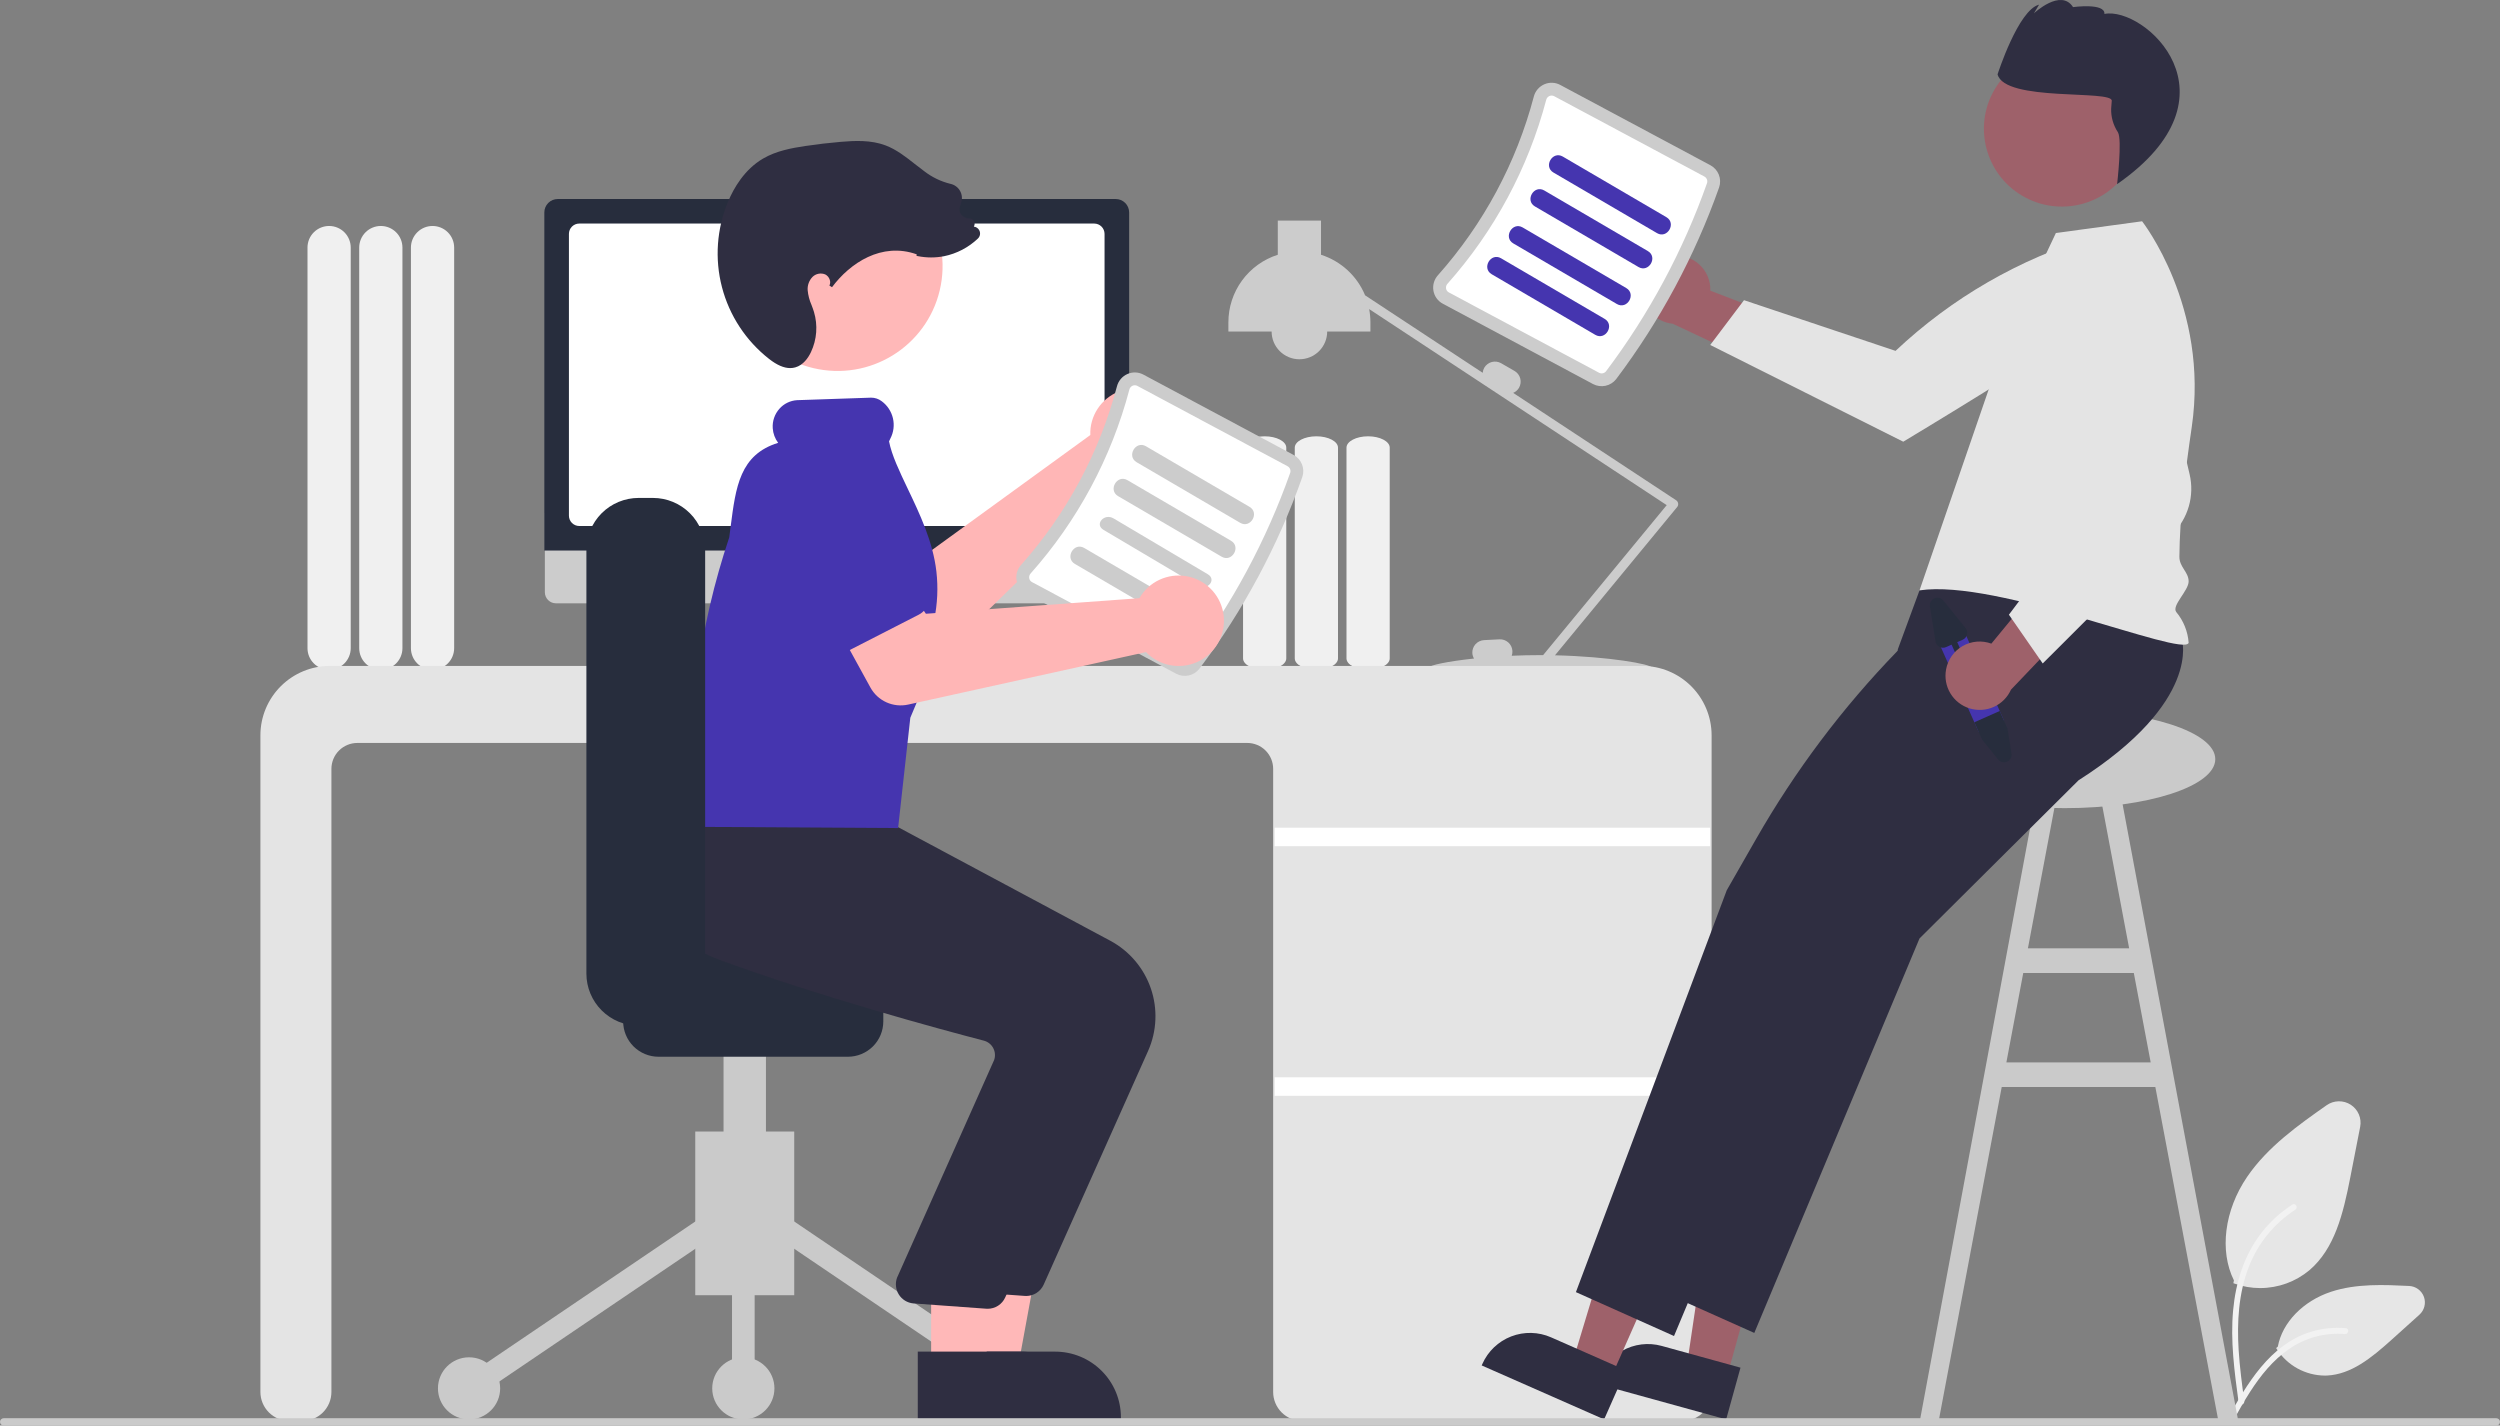 <svg width="356" height="203" viewBox="0 0 356 203" fill="none" xmlns="http://www.w3.org/2000/svg">
<rect x="0" y="0" width="356" height="203" fill="#808080" stroke="none"/>
<g clip-path="url(#clip0_275_10787)">
<path d="M58.516 92.301V35.251C58.516 34.437 58.841 33.655 59.418 33.079C59.995 32.503 60.778 32.179 61.594 32.179C62.41 32.179 63.193 32.503 63.77 33.079C64.348 33.655 64.672 34.437 64.672 35.251V92.301C64.672 93.116 64.348 93.897 63.77 94.473C63.193 95.049 62.41 95.373 61.594 95.373C60.778 95.373 59.995 95.049 59.418 94.473C58.841 93.897 58.516 93.116 58.516 92.301Z" fill="#F0F0F0"/>
<path d="M51.152 92.301V35.251C51.152 34.437 51.476 33.655 52.053 33.079C52.63 32.503 53.413 32.179 54.229 32.179C55.046 32.179 55.828 32.503 56.406 33.079C56.983 33.655 57.307 34.437 57.307 35.251V92.301C57.307 93.116 56.983 93.897 56.406 94.473C55.828 95.049 55.046 95.373 54.229 95.373C53.413 95.373 52.63 95.049 52.053 94.473C51.476 93.897 51.152 93.116 51.152 92.301Z" fill="#F0F0F0"/>
<path d="M43.787 92.301V35.251C43.787 34.437 44.111 33.655 44.688 33.079C45.266 32.503 46.048 32.179 46.865 32.179C47.681 32.179 48.464 32.503 49.041 33.079C49.618 33.655 49.943 34.437 49.943 35.251V92.301C49.943 93.116 49.618 93.897 49.041 94.473C48.464 95.049 47.681 95.373 46.865 95.373C46.048 95.373 45.266 95.049 44.688 94.473C44.111 93.897 43.787 93.116 43.787 92.301Z" fill="#F0F0F0"/>
<path d="M321.844 183.421C320.605 183.422 319.374 183.209 318.208 182.791L318.028 182.727L318.111 182.329C316.021 178.116 316.752 172.344 319.981 167.599C322.916 163.284 327.38 160.148 331.318 157.38C331.818 157.029 332.412 156.835 333.023 156.824C333.634 156.812 334.234 156.983 334.747 157.315C335.26 157.647 335.661 158.124 335.9 158.685C336.139 159.247 336.205 159.866 336.088 160.465L334.679 167.677C333.663 172.88 332.454 177.804 328.868 180.874C326.899 182.519 324.412 183.421 321.844 183.421Z" fill="#E6E6E6"/>
<path d="M331.067 195.883C329.703 195.876 328.363 195.527 327.167 194.871C325.972 194.215 324.961 193.271 324.224 192.125L324.122 191.966L324.365 191.752C324.995 188.321 327.959 185.264 331.938 183.949C335.554 182.754 339.547 182.95 343.067 183.121C343.532 183.144 343.98 183.304 344.354 183.581C344.728 183.858 345.011 184.239 345.168 184.677C345.324 185.115 345.347 185.589 345.233 186.04C345.119 186.491 344.874 186.898 344.528 187.209L340.567 190.777C337.689 193.37 334.819 195.71 331.356 195.878C331.26 195.882 331.163 195.884 331.067 195.883Z" fill="#E6E6E6"/>
<path d="M318.776 199.698C318.191 195.351 317.589 190.948 318 186.555C318.364 182.653 319.531 178.842 321.906 175.717C323.161 174.067 324.695 172.648 326.439 171.525C326.893 171.234 327.31 171.967 326.858 172.257C323.835 174.216 321.509 177.079 320.214 180.437C318.767 184.192 318.535 188.284 318.784 192.272C318.935 194.684 319.255 197.08 319.577 199.473C319.603 199.58 319.587 199.693 319.533 199.79C319.48 199.886 319.392 199.959 319.287 199.994C319.233 200.008 319.178 200.012 319.124 200.004C319.069 199.997 319.017 199.979 318.969 199.952C318.922 199.924 318.88 199.888 318.847 199.844C318.814 199.801 318.79 199.751 318.776 199.698Z" fill="#F2F2F2"/>
<path d="M317.123 202.197C319.938 197.114 323.203 191.466 329.038 189.66C330.658 189.16 332.36 188.981 334.049 189.132C334.581 189.179 334.448 190.016 333.917 189.969C331.08 189.732 328.25 190.496 325.92 192.128C323.665 193.694 321.909 195.872 320.423 198.181C319.512 199.595 318.697 201.069 317.881 202.542C317.621 203.012 316.859 202.673 317.123 202.197Z" fill="#F2F2F2"/>
<path d="M315.856 202.122L318.698 202.187L301.56 110.803L298.717 111.338L303.192 135.044H288.774L293.249 111.338L290.407 110.803L273.411 202.187L276.11 202.122L285.046 154.792H306.921L315.856 202.122ZM285.708 151.281L288.111 138.555H303.855L306.258 151.281H285.708Z" fill="#CACACA"/>
<path d="M191.74 93.757V63.746C191.74 62.855 193.121 62.13 194.818 62.13C196.515 62.13 197.896 62.855 197.896 63.746V93.757C197.896 94.648 196.515 95.373 194.818 95.373C193.121 95.373 191.74 94.648 191.74 93.757Z" fill="#F0F0F0"/>
<path d="M184.375 93.757V63.746C184.375 62.855 185.756 62.13 187.453 62.13C189.15 62.13 190.531 62.855 190.531 63.746V93.757C190.531 94.648 189.15 95.373 187.453 95.373C185.756 95.373 184.375 94.648 184.375 93.757Z" fill="#F0F0F0"/>
<path d="M177.011 93.757V63.746C177.011 62.855 178.391 62.13 180.088 62.13C181.786 62.13 183.166 62.855 183.166 63.746V93.757C183.166 94.648 181.786 95.373 180.088 95.373C178.391 95.373 177.011 94.648 177.011 93.757Z" fill="#F0F0F0"/>
<path d="M238.968 71.687C238.954 71.596 238.922 71.509 238.872 71.431C238.822 71.353 238.757 71.287 238.68 71.236L215.476 55.947C215.826 55.801 216.118 55.546 216.309 55.219C216.541 54.815 216.603 54.337 216.483 53.887C216.362 53.438 216.068 53.055 215.665 52.821L213.762 51.724C213.357 51.492 212.878 51.43 212.428 51.55C211.977 51.671 211.593 51.964 211.359 52.366C211.233 52.587 211.157 52.834 211.136 53.087L194.387 42.051C193.825 40.691 192.972 39.47 191.888 38.473C190.805 37.476 189.516 36.727 188.113 36.278V31.411H181.957V36.278C179.915 36.929 178.133 38.212 176.868 39.94C175.604 41.669 174.922 43.753 174.922 45.893V47.21H181.078C181.078 48.257 181.495 49.262 182.237 50.003C182.979 50.743 183.985 51.16 185.035 51.16C186.084 51.16 187.091 50.743 187.833 50.003C188.575 49.262 188.992 48.257 188.992 47.21H195.148V45.893C195.147 45.262 195.087 44.633 194.97 44.013L237.341 71.932L219.74 93.29C219.604 93.29 219.468 93.289 219.33 93.289C217.926 93.289 216.565 93.322 215.269 93.379C215.347 93.162 215.381 92.932 215.369 92.701C215.344 92.237 215.135 91.802 214.789 91.49C214.442 91.179 213.987 91.017 213.521 91.04L211.326 91.154C210.861 91.18 210.424 91.388 210.112 91.733C209.8 92.079 209.638 92.534 209.661 92.998C209.677 93.273 209.759 93.539 209.899 93.776C206.017 94.188 203.502 94.755 203.502 95.044C203.502 95.517 210.257 95.067 218.711 95.045C218.75 95.155 218.817 95.252 218.906 95.328C218.995 95.403 219.103 95.453 219.217 95.473C219.332 95.493 219.45 95.482 219.56 95.442C219.669 95.401 219.766 95.333 219.839 95.243L220.002 95.045C228.432 95.069 235.159 95.516 235.159 95.044C235.159 94.599 229.178 93.491 221.429 93.314L238.826 72.203C238.884 72.132 238.927 72.049 238.952 71.96C238.976 71.871 238.982 71.778 238.968 71.687Z" fill="#CCCCCC"/>
<path d="M239.603 202.342H185.427C184.332 202.341 183.283 201.906 182.508 201.133C181.734 200.36 181.299 199.313 181.298 198.22V109.478C181.297 108.502 180.907 107.566 180.216 106.876C179.524 106.185 178.586 105.797 177.608 105.796H50.884C49.906 105.797 48.968 106.185 48.276 106.876C47.585 107.566 47.196 108.502 47.194 109.478V198.22C47.193 199.313 46.758 200.36 45.984 201.133C45.209 201.906 44.16 202.341 43.065 202.342H41.211C40.117 202.341 39.067 201.906 38.293 201.133C37.519 200.36 37.083 199.313 37.082 198.22V104.699C37.085 102.081 38.128 99.571 39.983 97.72C41.837 95.869 44.352 94.828 46.975 94.825H233.84C236.463 94.828 238.977 95.869 240.832 97.72C242.686 99.571 243.73 102.081 243.733 104.699V198.22C243.731 199.313 243.296 200.36 242.522 201.133C241.747 201.906 240.698 202.341 239.603 202.342Z" fill="#E4E4E4"/>
<path d="M243.513 117.864H181.517V120.497H243.513V117.864Z" fill="white"/>
<path d="M243.513 153.41H181.517V156.044H243.513V153.41Z" fill="white"/>
<path d="M130.199 94.391L128.418 93.642L127.195 84.727H110.918L109.593 93.606L107.999 94.402C107.923 94.44 107.862 94.502 107.826 94.579C107.789 94.656 107.78 94.743 107.8 94.826C107.82 94.909 107.867 94.983 107.934 95.036C108 95.089 108.083 95.117 108.168 95.117H130.052C130.14 95.117 130.225 95.087 130.292 95.032C130.36 94.977 130.406 94.9 130.424 94.814C130.441 94.729 130.428 94.64 130.387 94.563C130.346 94.486 130.28 94.425 130.199 94.391Z" fill="#E6E6E6"/>
<path d="M159.125 85.913H79.167C78.748 85.912 78.346 85.746 78.049 85.449C77.753 85.153 77.587 84.751 77.587 84.332V73.079H160.705V84.332C160.705 84.751 160.539 85.153 160.243 85.449C159.946 85.746 159.544 85.912 159.125 85.913Z" fill="#CCCCCC"/>
<path d="M160.789 78.397H77.513V30.245C77.514 29.74 77.716 29.256 78.073 28.898C78.431 28.541 78.917 28.34 79.423 28.34H158.879C159.386 28.34 159.871 28.541 160.229 28.898C160.587 29.256 160.789 29.74 160.789 30.245V78.397Z" fill="#272D3D"/>
<path d="M155.815 74.903H82.487C82.097 74.902 81.723 74.747 81.447 74.472C81.171 74.196 81.015 73.823 81.015 73.433V33.304C81.015 32.914 81.171 32.541 81.447 32.265C81.723 31.99 82.097 31.835 82.487 31.834H155.815C156.206 31.835 156.58 31.99 156.856 32.265C157.132 32.541 157.287 32.914 157.288 33.304V73.433C157.287 73.823 157.132 74.196 156.856 74.472C156.58 74.747 156.206 74.902 155.815 74.903Z" fill="white"/>
<path d="M238.017 36.441C238.719 36.34 239.434 36.394 240.112 36.599C240.791 36.804 241.416 37.154 241.943 37.626C242.471 38.099 242.889 38.68 243.167 39.331C243.445 39.981 243.577 40.685 243.554 41.392L259.631 47.568L252.347 52.763L238.196 46.101C237.009 45.983 235.907 45.434 235.098 44.558C234.289 43.682 233.83 42.541 233.808 41.35C233.786 40.16 234.202 39.002 234.978 38.097C235.754 37.193 236.835 36.603 238.017 36.441Z" fill="#9E616A"/>
<path d="M299.062 33.409L301.782 38.345C301.125 41.475 299.426 44.292 296.962 46.336C292.797 49.842 271.024 62.897 271.024 62.897L243.536 49.124L248.345 42.746L269.925 49.964C277.931 42.419 287.591 36.845 298.137 33.686L299.062 33.409Z" fill="#E4E4E4"/>
<path d="M294.004 115.08C305.852 115.08 315.457 111.957 315.457 108.103C315.457 104.25 305.852 101.127 294.004 101.127C282.157 101.127 272.552 104.25 272.552 108.103C272.552 111.957 282.157 115.08 294.004 115.08Z" fill="#CACACA"/>
<path d="M245.878 196.21L240.181 194.638L243.544 171.96L251.952 174.28L245.878 196.21Z" fill="#9E616A"/>
<path d="M245.804 202.122L227.436 197.054L227.5 196.823C228.025 194.93 229.281 193.323 230.992 192.355C232.703 191.386 234.73 191.136 236.626 191.659L236.626 191.659L247.845 194.755L245.804 202.122Z" fill="#2F2E41"/>
<path d="M229.362 196.284L223.955 193.901L230.591 171.953L238.57 175.47L229.362 196.284Z" fill="#9E616A"/>
<path d="M228.426 202.122L210.993 194.439L211.091 194.219C211.886 192.423 213.362 191.015 215.197 190.306C217.031 189.597 219.073 189.644 220.872 190.437L220.873 190.437L231.52 195.13L228.426 202.122Z" fill="#2F2E41"/>
<path d="M310.7 91.046C310.7 91.046 313.566 99.907 295.983 111.114L273.339 133.635L249.811 189.81L235.842 183.56L238.582 176.261L240.42 171.363L241.361 168.857L242.369 166.171L257.323 126.33L269.885 104.378L270.249 92.466L273.339 84.069L295.756 76.13L310.7 91.046Z" fill="#2F2E41"/>
<path d="M299.268 91.485C299.268 91.485 302.134 100.346 284.551 111.553L261.907 134.074L238.379 190.249L224.41 183.999L227.15 176.7L228.988 171.802L229.929 169.296L230.937 166.61L245.891 126.769L250.097 119.419C255.646 109.722 262.388 100.756 270.167 92.73L274.29 88.476L274.73 81.894L284.324 76.569L299.268 91.485Z" fill="#2F2E41"/>
<path d="M285.722 48.102L292.757 33.182L305.034 31.51C305.034 31.51 314.62 43.7 312.103 60.829C311.159 67.252 310.39 73.647 310.344 79.26C310.332 80.754 311.641 81.421 311.663 82.771C311.685 84.098 309.182 86.258 309.905 87.16C310.938 88.402 311.553 89.937 311.663 91.548C310.792 93.618 284.422 82.405 273.339 84.069L285.722 48.102Z" fill="#E4E4E4"/>
<path d="M303.159 23.998C306.293 18.737 304.56 11.936 299.288 8.809C294.017 5.681 287.203 7.411 284.069 12.672C280.936 17.934 282.669 24.734 287.94 27.862C293.212 30.99 300.026 29.26 303.159 23.998Z" fill="#9E616A"/>
<path d="M300.713 14.356C300.692 14.648 300.663 15.034 300.629 15.471C300.594 16.667 300.932 17.844 301.596 18.841C302.217 19.89 301.476 26.223 301.476 26.223C319.664 13.568 305.293 0.854 299.671 1.985C299.788 0.375 295.203 1.013 295.203 1.013C293.456 -1.703 289.627 1.902 289.627 1.902L290.366 0.661C287.393 1.416 284.455 10.586 284.455 10.586C285.463 14.542 300.831 12.747 300.713 14.356Z" fill="#2F2E41"/>
<path d="M230.153 53.972C236.403 45.674 241.344 36.47 244.805 26.68C245.005 26.094 244.991 25.456 244.764 24.88C244.538 24.304 244.114 23.827 243.568 23.534L222.18 12.095C221.834 11.909 221.45 11.803 221.057 11.787C220.664 11.771 220.272 11.845 219.912 12.003C219.546 12.162 219.22 12.403 218.961 12.706C218.701 13.01 218.514 13.368 218.415 13.755C215.925 23.189 211.246 31.906 204.755 39.2C204.488 39.497 204.292 39.851 204.182 40.234C204.073 40.618 204.052 41.022 204.123 41.415C204.191 41.801 204.346 42.168 204.577 42.485C204.808 42.803 205.108 43.064 205.455 43.248L226.844 54.687C227.391 54.978 228.024 55.066 228.63 54.935C229.236 54.804 229.776 54.463 230.153 53.972Z" fill="#CCCCCC"/>
<path d="M228.694 52.877C228.578 53.02 228.417 53.119 228.237 53.156C228.056 53.194 227.869 53.167 227.706 53.081L206.318 41.642C206.214 41.588 206.124 41.511 206.055 41.416C205.986 41.321 205.94 41.212 205.921 41.097C205.898 40.975 205.905 40.85 205.939 40.731C205.973 40.612 206.035 40.503 206.118 40.412C212.801 32.903 217.618 23.929 220.181 14.217C220.21 14.097 220.267 13.986 220.347 13.891C220.427 13.797 220.528 13.722 220.642 13.673C220.749 13.626 220.866 13.603 220.983 13.608C221.1 13.613 221.215 13.645 221.318 13.701L242.706 25.14C242.868 25.227 242.994 25.368 243.063 25.539C243.132 25.709 243.139 25.898 243.083 26.073C239.685 35.688 234.832 44.728 228.694 52.877Z" fill="white"/>
<path d="M221.211 24.569L235.963 33.199C237.431 34.058 238.76 31.783 237.294 30.926L222.542 22.295C221.074 21.437 219.745 23.712 221.211 24.569Z" fill="#4535AF"/>
<path d="M218.573 29.396L233.325 38.027C234.793 38.885 236.122 36.611 234.656 35.753L219.904 27.123C218.436 26.264 217.107 28.539 218.573 29.396Z" fill="#4535AF"/>
<path d="M215.495 34.663L230.247 43.293C231.715 44.151 233.044 41.877 231.579 41.019L216.826 32.389C215.358 31.53 214.029 33.805 215.495 34.663Z" fill="#4535AF"/>
<path d="M212.417 39.051L227.169 47.681C228.637 48.54 229.966 46.265 228.501 45.408L213.748 36.777C212.281 35.919 210.952 38.194 212.417 39.051Z" fill="#4535AF"/>
<path d="M279.669 89.816L285.207 102.246C285.34 102.544 285.398 102.87 285.373 103.195C285.349 103.52 285.243 103.834 285.067 104.109C284.859 104.436 284.558 104.696 284.203 104.853C283.848 105.011 283.454 105.06 283.071 104.995C282.94 104.975 282.812 104.941 282.689 104.893C282.199 104.704 281.805 104.33 281.591 103.851L276.053 91.421C275.947 91.184 275.889 90.928 275.883 90.669C275.876 90.41 275.921 90.152 276.014 89.91C276.202 89.421 276.577 89.027 277.057 88.814C277.536 88.601 278.081 88.587 278.571 88.775C279.06 88.963 279.455 89.337 279.669 89.816Z" fill="#4535AF"/>
<path d="M284.76 101.244L285.87 103.753L286.437 107.309C286.475 107.544 286.434 107.784 286.32 107.992C286.207 108.201 286.028 108.366 285.811 108.462C285.594 108.558 285.351 108.58 285.12 108.525C284.889 108.469 284.683 108.339 284.534 108.154L282.238 105.303L281.145 102.849L284.76 101.244Z" fill="#272D3D"/>
<path d="M274.822 86.357L275.616 91.334C275.642 91.497 275.705 91.652 275.8 91.786C275.896 91.921 276.021 92.032 276.166 92.111C276.311 92.189 276.473 92.234 276.638 92.24C276.803 92.247 276.968 92.215 277.119 92.148L277.906 91.799L279.424 95.207C279.472 95.314 279.559 95.397 279.668 95.438C279.777 95.48 279.898 95.477 280.004 95.429C280.111 95.382 280.194 95.295 280.236 95.186C280.278 95.078 280.275 94.957 280.228 94.851L278.709 91.442L279.496 91.093C279.757 90.977 279.961 90.763 280.064 90.497C280.167 90.231 280.16 89.936 280.045 89.675C280.006 89.588 279.956 89.507 279.897 89.434L276.726 85.512C276.577 85.328 276.371 85.198 276.14 85.142C275.909 85.087 275.666 85.109 275.449 85.205C275.232 85.301 275.053 85.466 274.939 85.675C274.826 85.883 274.785 86.123 274.822 86.357Z" fill="#272D3D"/>
<path d="M277.12 95.34C277.244 94.644 277.521 93.983 277.929 93.405C278.337 92.827 278.867 92.345 279.482 91.993C280.097 91.642 280.782 91.429 281.488 91.37C282.195 91.311 282.905 91.408 283.57 91.653L294.503 78.365L297.151 86.901L286.362 98.21C285.876 99.298 285.007 100.169 283.92 100.66C282.833 101.151 281.603 101.226 280.464 100.873C279.324 100.519 278.355 99.76 277.738 98.74C277.122 97.721 276.902 96.511 277.12 95.34Z" fill="#9E616A"/>
<path d="M290.884 94.477L286.068 87.534L299.742 69.337L292.698 54.272L293.211 36.352L299.032 35.278L299.104 35.314C301.934 36.94 304.121 39.483 305.303 42.522C306.755 46.145 309.997 59.746 311.8 67.531C312.154 69.04 312.115 70.614 311.687 72.103C311.259 73.593 310.456 74.948 309.355 76.04L290.884 94.477Z" fill="#E4E4E4"/>
<path d="M155.302 60.932C155.262 61.269 155.249 61.609 155.262 61.948L130.608 79.85L123.835 76.858L117.975 86.471L129.45 92.93C130.377 93.452 131.448 93.66 132.503 93.522C133.559 93.384 134.541 92.908 135.302 92.166L160.116 67.975C161.386 68.298 162.724 68.226 163.953 67.771C165.181 67.315 166.241 66.497 166.993 65.425C167.744 64.354 168.151 63.079 168.158 61.771C168.166 60.463 167.775 59.184 167.036 58.103C166.298 57.023 165.247 56.192 164.024 55.722C162.801 55.252 161.464 55.165 160.19 55.472C158.916 55.779 157.766 56.466 156.893 57.441C156.02 58.416 155.465 59.634 155.302 60.932Z" fill="#FFB6B6"/>
<path d="M129.81 80.505L122.621 92.462C122.416 92.803 122.141 93.095 121.813 93.319C121.485 93.543 121.112 93.695 120.721 93.762C120.329 93.83 119.927 93.812 119.543 93.711C119.158 93.61 118.8 93.427 118.493 93.175L107.728 84.351C105.991 83.297 104.743 81.597 104.258 79.626C103.774 77.654 104.092 75.572 105.144 73.834C106.196 72.097 107.895 70.846 109.868 70.357C111.842 69.868 113.93 70.18 115.674 71.224L128.499 76.534C128.866 76.686 129.196 76.915 129.467 77.206C129.737 77.497 129.941 77.843 130.066 78.219C130.19 78.596 130.232 78.996 130.188 79.39C130.144 79.784 130.015 80.164 129.81 80.505Z" fill="#4535AF"/>
<path d="M99.005 184.439H113.098V161.13H99.005V184.439Z" fill="#CACACA"/>
<path d="M112.392 173.464L110.583 176.124L144.406 199.032L146.215 196.371L112.392 173.464Z" fill="#CACACA"/>
<path d="M99.711 173.464L65.888 196.371L67.697 199.032L101.52 176.124L99.711 173.464Z" fill="#CACACA"/>
<path d="M145.31 202.122C147.756 202.122 149.739 200.143 149.739 197.702C149.739 195.26 147.756 193.281 145.31 193.281C142.864 193.281 140.881 195.26 140.881 197.702C140.881 200.143 142.864 202.122 145.31 202.122Z" fill="#CACACA"/>
<path d="M105.85 202.122C108.296 202.122 110.279 200.143 110.279 197.702C110.279 195.26 108.296 193.281 105.85 193.281C103.404 193.281 101.421 195.26 101.421 197.702C101.421 200.143 103.404 202.122 105.85 202.122Z" fill="#CACACA"/>
<path d="M66.793 202.122C69.239 202.122 71.222 200.143 71.222 197.702C71.222 195.26 69.239 193.281 66.793 193.281C64.347 193.281 62.364 195.26 62.364 197.702C62.364 200.143 64.347 202.122 66.793 202.122Z" fill="#CACACA"/>
<path d="M107.461 174.794H104.24V197.702H107.461V174.794Z" fill="#CACACA"/>
<path d="M103.032 171.579H109.071V140.633H103.032V171.579Z" fill="#CACACA"/>
<path d="M88.737 145.456V138.222C88.739 136.89 89.27 135.613 90.213 134.672C91.157 133.73 92.436 133.2 93.771 133.199H120.748C122.083 133.2 123.362 133.73 124.306 134.672C125.249 135.613 125.78 136.89 125.782 138.222V145.456C125.78 146.788 125.249 148.065 124.306 149.007C123.362 149.948 122.083 150.478 120.748 150.48H93.771C92.436 150.478 91.157 149.948 90.213 149.007C89.27 148.065 88.739 146.788 88.737 145.456Z" fill="#272D3D"/>
<path d="M137.463 194.904L144.923 194.904L148.473 175.59L137.462 175.59L137.463 194.904Z" fill="#FFB8B8"/>
<path d="M135.56 202.122L159.617 202.121V201.818C159.617 200.59 159.375 199.375 158.905 198.241C158.434 197.107 157.744 196.077 156.875 195.209C156.005 194.341 154.973 193.653 153.837 193.183C152.701 192.714 151.483 192.472 150.254 192.472H150.253L135.56 192.472L135.56 202.122Z" fill="#2F2E41"/>
<path d="M148.622 182.927L163.496 149.636C164.738 146.83 164.875 143.66 163.881 140.758C162.886 137.855 160.833 135.433 158.129 133.974L125.867 116.707L111.145 115.457L97.564 114.225L97.467 114.39C97.341 114.602 94.421 119.635 96.395 125.155C97.892 129.341 101.786 132.612 107.97 134.875C122.401 140.156 139.073 144.67 145.571 146.366C145.858 146.439 146.127 146.572 146.359 146.756C146.59 146.941 146.781 147.172 146.917 147.435C147.053 147.694 147.134 147.98 147.155 148.272C147.175 148.565 147.135 148.858 147.036 149.135L133.218 180.122C133.073 180.515 133.021 180.936 133.066 181.352C133.11 181.768 133.25 182.169 133.474 182.522C133.698 182.876 134 183.174 134.358 183.393C134.715 183.612 135.118 183.745 135.536 183.784L145.861 184.534C145.949 184.543 146.036 184.547 146.123 184.547C146.652 184.547 147.169 184.394 147.613 184.106C148.056 183.819 148.407 183.409 148.622 182.927Z" fill="#2F2E41"/>
<path d="M132.594 194.904L140.055 194.904L143.605 175.59L132.593 175.59L132.594 194.904Z" fill="#FFB8B8"/>
<path d="M130.691 202.122L154.749 202.121V201.818C154.749 200.59 154.506 199.375 154.036 198.241C153.565 197.107 152.876 196.077 152.006 195.209C151.137 194.341 150.104 193.653 148.968 193.183C147.832 192.714 146.615 192.472 145.385 192.472H145.384L130.691 192.472L130.691 202.122Z" fill="#2F2E41"/>
<path d="M143.145 184.749L158.019 151.458C159.261 148.652 159.398 145.482 158.403 142.58C157.409 139.678 155.355 137.256 152.652 135.796L120.39 118.529L105.667 117.279L95.031 116.358L95.032 116.213C94.907 116.424 91.987 121.458 93.961 126.977C95.458 131.164 96.309 134.434 102.492 136.697C116.924 141.979 133.596 146.493 140.094 148.188C140.381 148.261 140.649 148.394 140.881 148.579C141.113 148.763 141.304 148.994 141.44 149.257C141.576 149.517 141.657 149.802 141.678 150.094C141.698 150.387 141.658 150.681 141.559 150.957L127.74 181.944C127.596 182.337 127.544 182.758 127.589 183.174C127.633 183.59 127.773 183.991 127.997 184.345C128.221 184.699 128.523 184.996 128.88 185.215C129.238 185.434 129.641 185.568 130.059 185.606L140.384 186.357C140.472 186.365 140.559 186.369 140.646 186.369C141.175 186.369 141.692 186.216 142.136 185.928C142.579 185.641 142.93 185.231 143.145 184.749Z" fill="#2F2E41"/>
<path d="M133.815 41.356C135.724 33.34 130.762 25.297 122.731 23.391C114.7 21.484 106.641 26.437 104.731 34.453C102.821 42.469 107.784 50.512 115.815 52.419C123.846 54.325 131.905 49.372 133.815 41.356Z" fill="#FFB8B8"/>
<path d="M170.796 95.223C177.046 86.925 181.987 77.721 185.448 67.931C185.648 67.346 185.634 66.708 185.407 66.132C185.181 65.556 184.757 65.078 184.211 64.785L162.823 53.346C162.477 53.16 162.093 53.055 161.7 53.039C161.307 53.023 160.915 53.097 160.555 53.255C160.189 53.414 159.863 53.654 159.604 53.958C159.344 54.261 159.157 54.62 159.057 55.006C156.568 64.441 151.889 73.157 145.398 80.451C145.13 80.748 144.935 81.102 144.825 81.486C144.716 81.87 144.695 82.273 144.766 82.666C144.834 83.053 144.989 83.419 145.22 83.737C145.451 84.055 145.751 84.315 146.098 84.5L167.487 95.938C168.034 96.23 168.667 96.317 169.273 96.186C169.879 96.056 170.418 95.714 170.796 95.223Z" fill="#CCCCCC"/>
<path d="M169.336 94.129C169.221 94.272 169.06 94.371 168.88 94.408C168.699 94.445 168.512 94.418 168.349 94.332L146.961 82.893C146.857 82.839 146.767 82.762 146.698 82.667C146.629 82.573 146.583 82.464 146.563 82.349C146.541 82.227 146.547 82.102 146.582 81.983C146.616 81.864 146.678 81.754 146.761 81.663C153.443 74.154 158.261 65.181 160.824 55.468C160.853 55.349 160.91 55.237 160.99 55.143C161.07 55.048 161.171 54.974 161.285 54.925C161.392 54.877 161.509 54.855 161.626 54.86C161.743 54.864 161.858 54.896 161.961 54.953L183.349 66.391C183.511 66.479 183.637 66.62 183.706 66.79C183.775 66.961 183.782 67.15 183.726 67.325C180.327 76.94 175.475 85.979 169.336 94.129Z" fill="white"/>
<path d="M161.854 65.82L176.606 74.451C178.074 75.31 179.403 73.035 177.937 72.177L163.185 63.547C161.717 62.688 160.388 64.963 161.854 65.82Z" fill="#CCCCCC"/>
<path d="M159.215 70.648L173.968 79.278C175.436 80.137 176.765 77.862 175.299 77.005L160.547 68.374C159.079 67.516 157.75 69.79 159.215 70.648Z" fill="#CCCCCC"/>
<path d="M157.143 75.456L170.559 83.406C171.894 84.197 173.322 82.561 171.989 81.772L158.572 73.822C157.238 73.031 155.81 74.667 157.143 75.456Z" fill="#CCCCCC"/>
<path d="M153.06 80.302L167.812 88.933C169.28 89.791 170.609 87.516 169.144 86.659L154.391 78.029C152.924 77.17 151.594 79.445 153.06 80.302Z" fill="#CCCCCC"/>
<path d="M127.891 117.915L98.312 117.739L98.304 117.529C97.74 102.716 99.554 89.298 103.849 76.508C103.91 76.029 103.976 75.517 104.04 75.015C104.774 69.293 105.356 64.75 110.808 63.058C110.354 62.455 110.086 61.733 110.038 60.98C110.003 60.48 110.069 59.978 110.231 59.503C110.393 59.029 110.648 58.591 110.981 58.216C111.299 57.853 111.687 57.557 112.121 57.346C112.556 57.135 113.028 57.011 113.51 56.984L124.038 56.626C124.592 56.622 125.13 56.804 125.567 57.143C126.369 57.738 126.932 58.597 127.156 59.569C127.38 60.54 127.251 61.559 126.791 62.443C126.667 62.69 126.619 62.802 126.601 62.851C126.976 64.808 128.086 67.133 129.261 69.593C130.944 73.116 132.851 77.109 133.342 81.38C133.606 83.686 133.496 86.02 133.016 88.291C132.796 89.515 132.746 90.763 132.865 92.001C132.962 93.836 133.052 95.569 132.013 97.245C131.748 97.699 131.445 98.183 131.089 98.72L129.628 102.208L127.891 117.915Z" fill="#4535AF"/>
<path d="M83.503 138.645V78.32C83.505 76.355 84.288 74.47 85.681 73.08C87.074 71.69 88.962 70.908 90.931 70.906H92.986C94.955 70.908 96.844 71.69 98.236 73.08C99.629 74.47 100.412 76.355 100.414 78.32V138.645C100.412 140.61 99.629 142.495 98.236 143.885C96.844 145.275 94.955 146.057 92.986 146.059H90.931C88.962 146.057 87.074 145.275 85.681 143.885C84.288 142.495 83.505 140.61 83.503 138.645Z" fill="#272D3D"/>
<path d="M162.823 84.341C162.611 84.606 162.42 84.888 162.252 85.183L131.845 87.399L127.674 81.29L117.614 86.367L123.944 97.898C124.455 98.83 125.255 99.571 126.224 100.01C127.194 100.449 128.279 100.562 129.318 100.333L163.187 92.86C164.095 93.803 165.27 94.447 166.554 94.707C167.838 94.968 169.172 94.831 170.376 94.317C171.581 93.802 172.601 92.934 173.299 91.827C173.997 90.72 174.341 89.428 174.286 88.121C174.23 86.814 173.777 85.555 172.987 84.512C172.197 83.468 171.107 82.689 169.863 82.279C168.618 81.869 167.278 81.846 166.021 82.215C164.763 82.583 163.648 83.325 162.823 84.341Z" fill="#FFB6B6"/>
<path d="M130.821 87.535L118.391 93.903C118.037 94.085 117.649 94.188 117.251 94.205C116.854 94.223 116.458 94.155 116.09 94.006C115.721 93.857 115.389 93.631 115.116 93.342C114.843 93.054 114.636 92.71 114.508 92.334L110.032 79.168C109.114 77.361 108.951 75.264 109.577 73.337C110.204 71.409 111.57 69.808 113.377 68.884C107.867 71.707 119.343 63.688 123.723 72.205L131.808 83.472C132.039 83.794 132.198 84.163 132.274 84.552C132.35 84.942 132.34 85.343 132.247 85.729C132.153 86.114 131.977 86.475 131.731 86.787C131.485 87.099 131.175 87.354 130.821 87.535Z" fill="#4535AF"/>
<path d="M112.521 52.415C111.621 52.415 110.628 51.982 109.509 51.105C106.216 48.524 103.862 44.936 102.808 40.891C101.755 36.846 102.06 32.568 103.677 28.713C104.49 26.773 106.012 24.136 108.642 22.591C110.532 21.48 112.752 21.079 114.685 20.79C116.358 20.54 118.053 20.341 119.721 20.199C121.714 20.029 124.016 19.914 126.116 20.71C127.655 21.294 128.965 22.325 130.231 23.321C130.672 23.669 131.129 24.028 131.586 24.361C132.694 25.223 133.971 25.843 135.336 26.178C135.623 26.238 135.895 26.358 136.132 26.532C136.369 26.705 136.566 26.927 136.71 27.183C136.857 27.443 136.946 27.732 136.971 28.029C136.996 28.327 136.957 28.626 136.857 28.907C136.659 29.46 136.481 29.958 136.842 30.498C136.975 30.689 137.154 30.843 137.361 30.949C137.569 31.054 137.799 31.107 138.032 31.104C138.154 31.102 138.276 31.13 138.385 31.187C138.494 31.244 138.587 31.327 138.655 31.428C138.725 31.529 138.769 31.645 138.783 31.767C138.797 31.889 138.781 32.012 138.737 32.126L138.679 32.275C138.834 32.289 138.983 32.341 139.113 32.425C139.243 32.51 139.351 32.625 139.427 32.76C139.54 32.953 139.583 33.178 139.55 33.399C139.518 33.62 139.41 33.823 139.246 33.975C137.912 35.242 136.249 36.111 134.446 36.482C133.212 36.724 131.942 36.721 130.709 36.474L130.511 36.435L130.535 36.216C125.547 34.44 121.045 37.453 118.478 40.898L118.107 40.665C118.171 40.536 118.208 40.396 118.216 40.253C118.224 40.11 118.203 39.967 118.154 39.833C118.103 39.671 118.02 39.521 117.91 39.391C117.8 39.262 117.666 39.155 117.515 39.077C117.209 38.952 116.873 38.919 116.548 38.983C116.224 39.048 115.926 39.207 115.692 39.44C115.454 39.69 115.271 39.985 115.153 40.309C115.036 40.633 114.988 40.978 115.011 41.321C115.078 42.049 115.264 42.762 115.561 43.43C115.682 43.75 115.807 44.081 115.908 44.414C116.476 46.308 116.325 48.345 115.483 50.135C115.094 50.951 114.392 51.992 113.251 52.315C113.013 52.382 112.768 52.416 112.521 52.415Z" fill="#2F2E41"/>
<path d="M355.476 203H0.524C0.385 203 0.252 202.944 0.154 202.846C0.056 202.748 0.002 202.616 0.002 202.477C0.002 202.339 0.056 202.206 0.154 202.109C0.252 202.011 0.385 201.955 0.524 201.955H355.476C355.615 201.955 355.749 202.01 355.847 202.108C355.945 202.206 356 202.339 356 202.477C356 202.616 355.945 202.749 355.847 202.847C355.749 202.945 355.615 203 355.476 203Z" fill="#CACACA"/>
</g>
<defs>
<clipPath id="clip0_275_10787">
<rect width="356" height="203" fill="white"/>
</clipPath>
</defs>
</svg>
